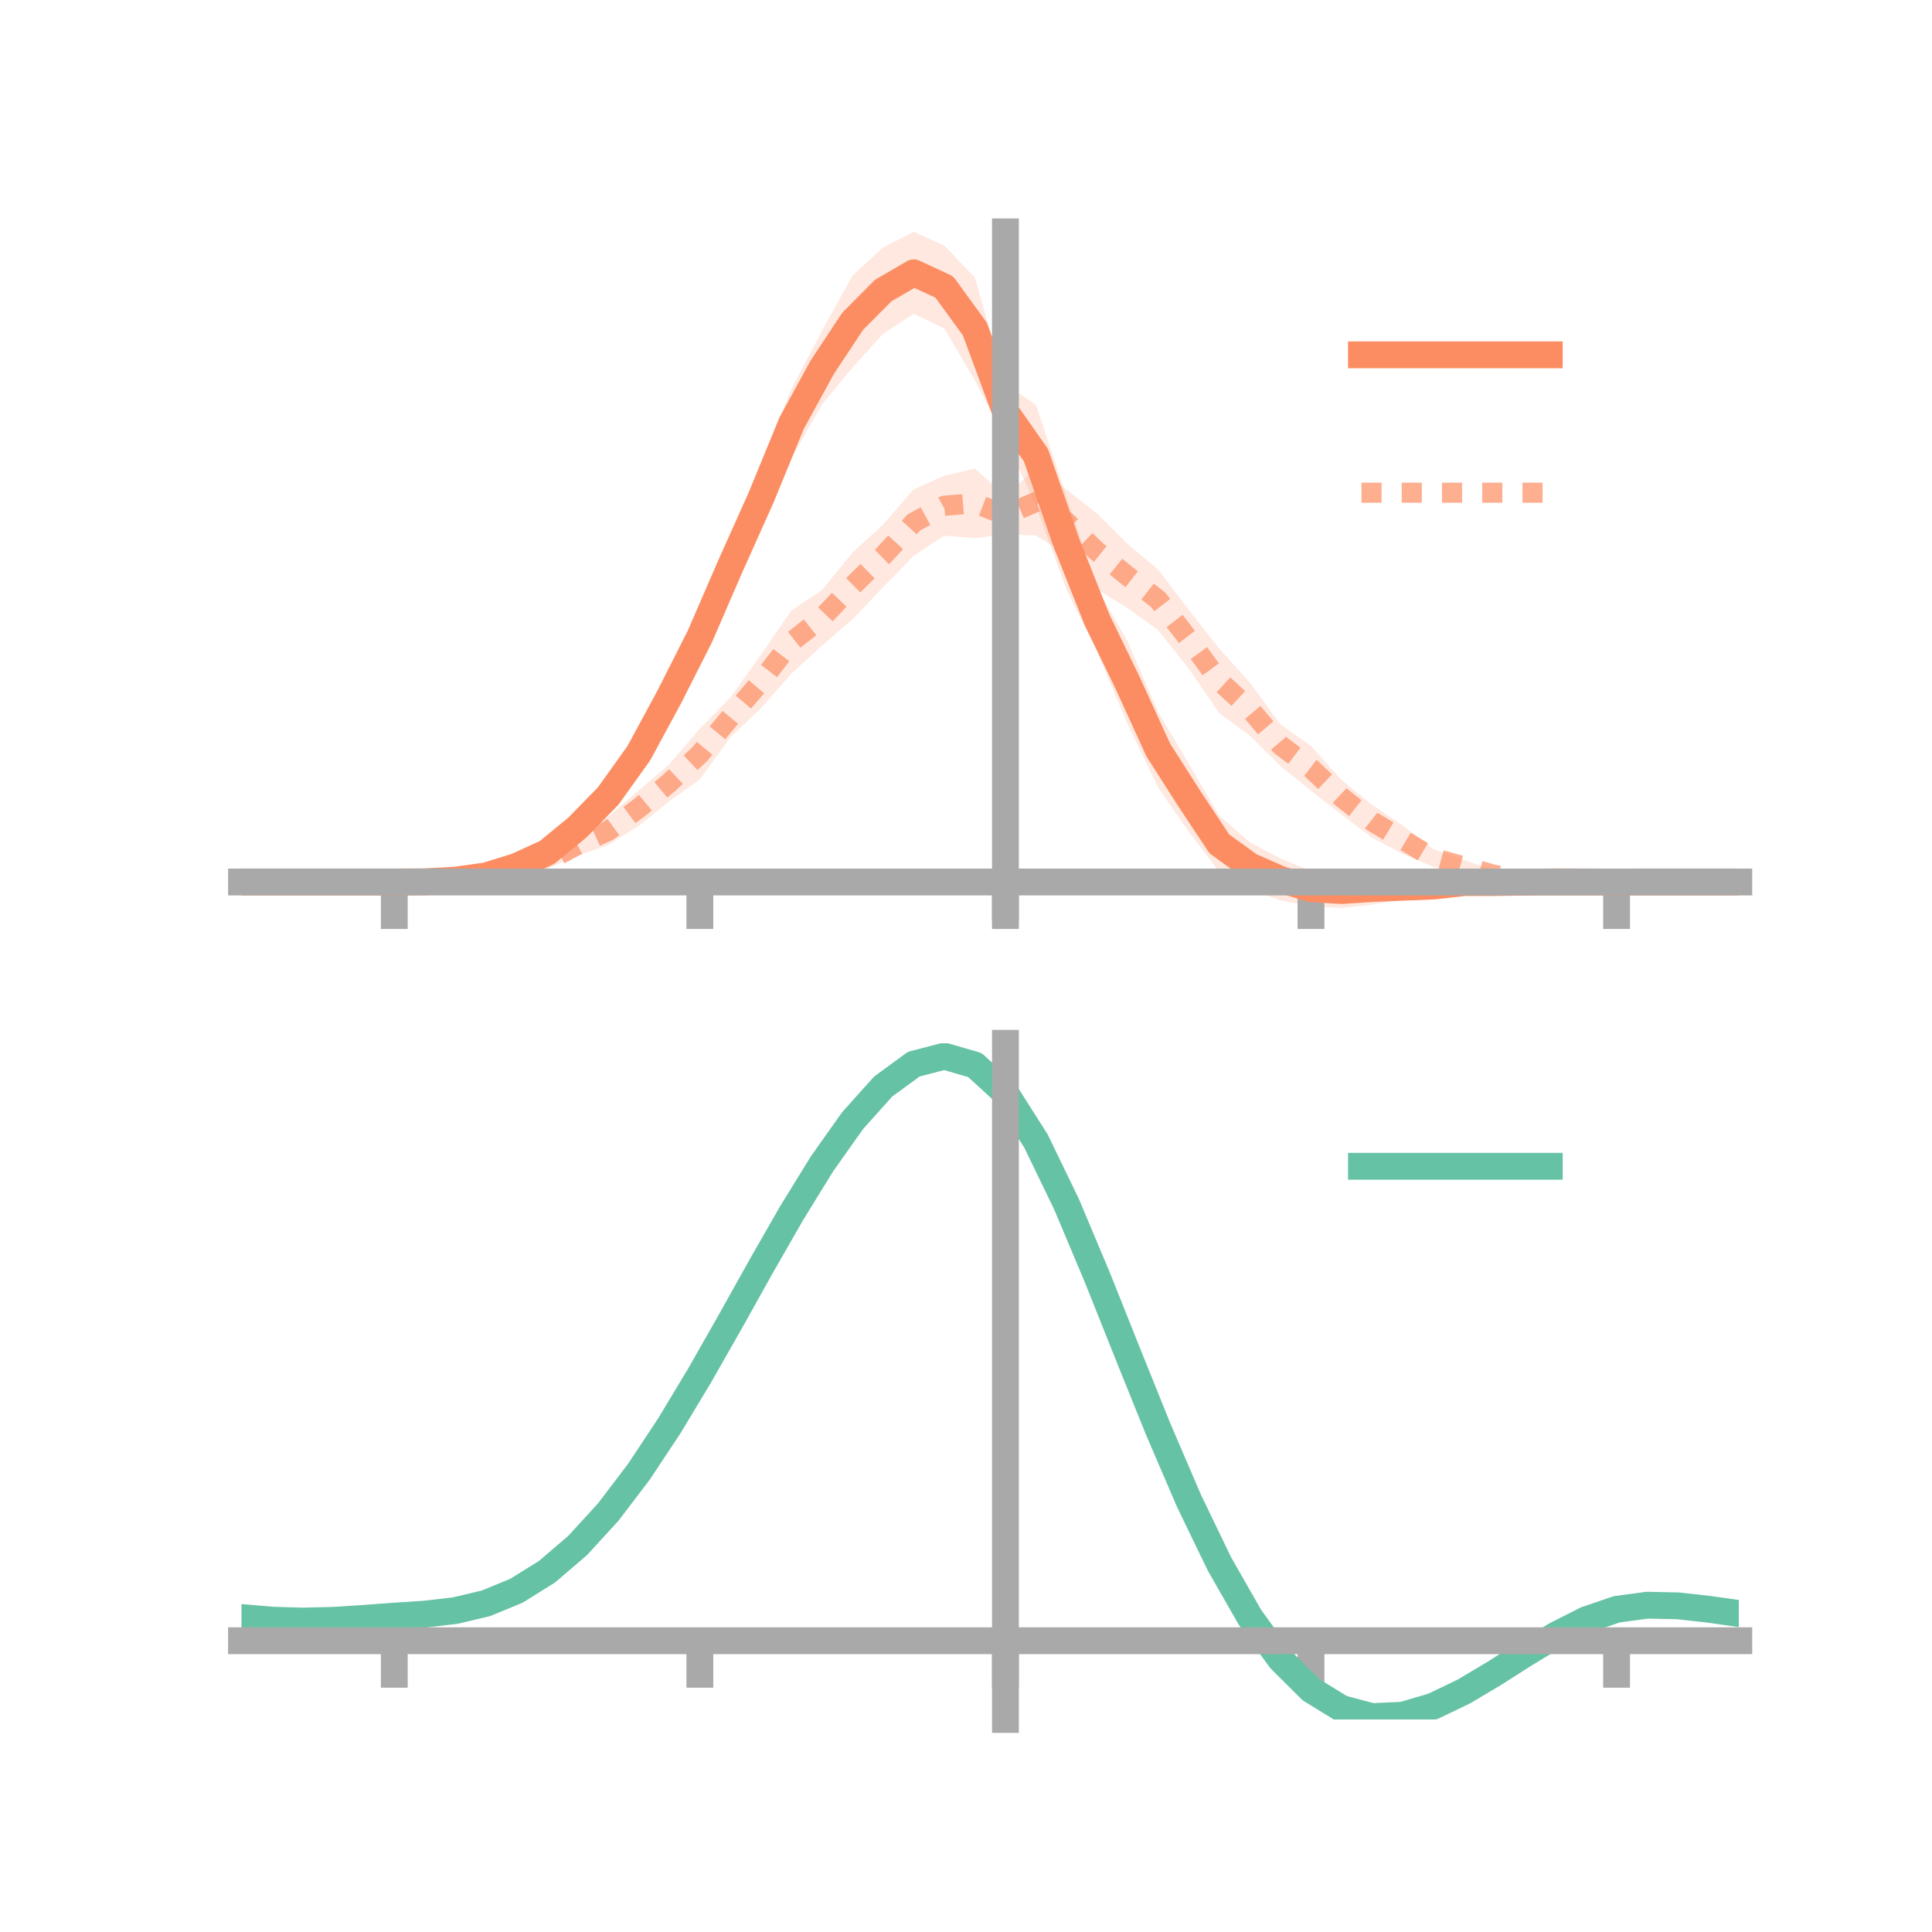 <?xml version="1.0" encoding="utf-8" standalone="no"?>
<!DOCTYPE svg PUBLIC "-//W3C//DTD SVG 1.1//EN"
  "http://www.w3.org/Graphics/SVG/1.1/DTD/svg11.dtd">
<!-- Created with matplotlib (https://matplotlib.org/) -->
<svg height="144pt" version="1.1" viewBox="0 0 144 144" width="144pt" xmlns="http://www.w3.org/2000/svg" xmlns:xlink="http://www.w3.org/1999/xlink">
 <defs>
  <style type="text/css">*{stroke-linecap:butt;stroke-linejoin:round;}</style>
 </defs>
 <g id="figure_1">
  <g id="patch_1">
   <path d="M 0 144 
L 144 144 
L 144 0 
L 0 0 
z
" style="fill:none;"/>
  </g>
  <g id="axes_1">
   <g id="patch_2">
    <path d="M 18 67.68 
L 129.6 67.68 
L 129.6 17.28 
L 18 17.28 
z
" style="fill:none;"/>
   </g>
   <g id="PolyCollection_1">
    <path clip-path="url(#p6ba8da0974)" d="M 18 65.74 
L 18 65.74 
L 20.278 65.74 
L 22.555 65.74 
L 24.833 65.74 
L 27.11 65.74 
L 29.388 65.74 
L 31.665 65.675 
L 33.943 65.44 
L 36.22 65.057 
L 38.498 64.122 
L 40.776 62.937 
L 43.053 60.972 
L 45.331 58.351 
L 47.608 54.75 
L 49.886 50.49 
L 52.163 45.567 
L 54.441 39.851 
L 56.718 34.706 
L 58.996 28.961 
L 61.273 24.649 
L 63.551 20.526 
L 65.829 18.443 
L 68.106 17.28 
L 70.384 18.302 
L 72.661 20.693 
L 74.939 28.644 
L 77.216 30.166 
L 79.494 37.033 
L 81.771 43.824 
L 84.049 47.819 
L 86.327 53.083 
L 88.604 56.93 
L 90.882 60.806 
L 93.159 62.782 
L 95.437 63.986 
L 97.714 64.924 
L 99.992 65.076 
L 102.269 65.021 
L 104.547 65.237 
L 106.824 65.377 
L 109.102 65.234 
L 111.38 65.394 
L 113.657 65.52 
L 115.935 65.587 
L 118.212 65.687 
L 120.49 65.74 
L 122.767 65.74 
L 125.045 65.74 
L 127.322 65.74 
L 129.6 65.74 
L 129.6 65.74 
L 129.6 65.74 
L 127.322 65.74 
L 125.045 65.74 
L 122.767 65.74 
L 120.49 65.741 
L 118.212 65.793 
L 115.935 65.875 
L 113.657 65.984 
L 111.38 66.167 
L 109.102 66.339 
L 106.824 66.709 
L 104.547 67.024 
L 102.269 67.427 
L 99.992 67.68 
L 97.714 67.549 
L 95.437 67.107 
L 93.159 66.306 
L 90.882 64.987 
L 88.604 61.997 
L 86.327 58.701 
L 84.049 53.988 
L 81.771 48.583 
L 79.494 43.951 
L 77.216 37.695 
L 74.939 32.725 
L 72.661 28.357 
L 70.384 24.483 
L 68.106 23.385 
L 65.829 24.872 
L 63.551 27.372 
L 61.273 30.139 
L 58.996 34.151 
L 56.718 39.506 
L 54.441 44.52 
L 52.163 49.312 
L 49.886 53.395 
L 47.608 57.55 
L 45.331 60.306 
L 43.053 62.352 
L 40.776 64.133 
L 38.498 65.036 
L 36.22 65.514 
L 33.943 65.763 
L 31.665 65.774 
L 29.388 65.74 
L 27.11 65.74 
L 24.833 65.74 
L 22.555 65.74 
L 20.278 65.74 
L 18 65.74 
z
" style="fill:#fc8d62;fill-opacity:0.2;"/>
   </g>
   <g id="PolyCollection_2">
    <path clip-path="url(#p6ba8da0974)" d="M 18 65.74 
L 18 65.74 
L 20.278 65.74 
L 22.555 65.74 
L 24.833 65.74 
L 27.11 65.74 
L 29.388 65.74 
L 31.665 65.672 
L 33.943 65.411 
L 36.22 65.018 
L 38.498 64.443 
L 40.776 63.649 
L 43.053 62.155 
L 45.331 60.868 
L 47.608 58.913 
L 49.886 56.964 
L 52.163 54.31 
L 54.441 51.978 
L 56.718 48.801 
L 58.996 45.495 
L 61.273 43.975 
L 63.551 41.177 
L 65.829 39.093 
L 68.106 36.468 
L 70.384 35.463 
L 72.661 34.928 
L 74.939 36.967 
L 77.216 34.912 
L 79.494 36.49 
L 81.771 38.285 
L 84.049 40.549 
L 86.327 42.456 
L 88.604 45.459 
L 90.882 48.358 
L 93.159 50.876 
L 95.437 53.993 
L 97.714 55.597 
L 99.992 58.139 
L 102.269 59.996 
L 104.547 61.52 
L 106.824 63.289 
L 109.102 64.097 
L 111.38 64.867 
L 113.657 65.259 
L 115.935 65.574 
L 118.212 65.693 
L 120.49 65.74 
L 122.767 65.74 
L 125.045 65.74 
L 127.322 65.74 
L 129.6 65.74 
L 129.6 65.74 
L 129.6 65.74 
L 127.322 65.74 
L 125.045 65.74 
L 122.767 65.74 
L 120.49 65.741 
L 118.212 65.784 
L 115.935 65.867 
L 113.657 65.82 
L 111.38 65.55 
L 109.102 65.056 
L 106.824 64.604 
L 104.547 63.646 
L 102.269 62.439 
L 99.992 60.713 
L 97.714 58.94 
L 95.437 57.097 
L 93.159 54.832 
L 90.882 53.158 
L 88.604 49.837 
L 86.327 46.966 
L 84.049 45.324 
L 81.771 43.927 
L 79.494 41.332 
L 77.216 39.91 
L 74.939 39.824 
L 72.661 40.105 
L 70.384 39.926 
L 68.106 41.42 
L 65.829 43.757 
L 63.551 46.147 
L 61.273 48.114 
L 58.996 50.195 
L 56.718 52.788 
L 54.441 54.945 
L 52.163 58.093 
L 49.886 59.719 
L 47.608 61.556 
L 45.331 62.983 
L 43.053 63.78 
L 40.776 64.746 
L 38.498 65.173 
L 36.22 65.59 
L 33.943 65.737 
L 31.665 65.777 
L 29.388 65.74 
L 27.11 65.74 
L 24.833 65.74 
L 22.555 65.74 
L 20.278 65.74 
L 18 65.74 
z
" style="fill:#fc8d62;fill-opacity:0.2;"/>
   </g>
   <g id="matplotlib.axis_1">
    <g id="xtick_1">
     <g id="line2d_1">
      <defs>
       <path d="M 0 0 
L 0 3.5 
" id="m77cb883306" style="stroke:#a9a9a9;stroke-width:2;"/>
      </defs>
      <g>
       <use style="fill:#a9a9a9;stroke:#a9a9a9;stroke-width:2;" x="29.388" xlink:href="#m77cb883306" y="65.74"/>
      </g>
     </g>
    </g>
    <g id="xtick_2">
     <g id="line2d_2">
      <g>
       <use style="fill:#a9a9a9;stroke:#a9a9a9;stroke-width:2;" x="52.163" xlink:href="#m77cb883306" y="65.74"/>
      </g>
     </g>
    </g>
    <g id="xtick_3">
     <g id="line2d_3">
      <g>
       <use style="fill:#a9a9a9;stroke:#a9a9a9;stroke-width:2;" x="74.939" xlink:href="#m77cb883306" y="65.74"/>
      </g>
     </g>
    </g>
    <g id="xtick_4">
     <g id="line2d_4">
      <g>
       <use style="fill:#a9a9a9;stroke:#a9a9a9;stroke-width:2;" x="97.714" xlink:href="#m77cb883306" y="65.74"/>
      </g>
     </g>
    </g>
    <g id="xtick_5">
     <g id="line2d_5">
      <g>
       <use style="fill:#a9a9a9;stroke:#a9a9a9;stroke-width:2;" x="120.49" xlink:href="#m77cb883306" y="65.74"/>
      </g>
     </g>
    </g>
   </g>
   <g id="matplotlib.axis_2"/>
   <g id="line2d_6">
    <path clip-path="url(#p6ba8da0974)" d="M 18 65.74 
L 20.278 65.74 
L 22.555 65.74 
L 24.833 65.74 
L 27.11 65.74 
L 29.388 65.74 
L 31.665 65.725 
L 33.943 65.601 
L 36.22 65.285 
L 38.498 64.579 
L 40.776 63.535 
L 43.053 61.662 
L 45.331 59.329 
L 47.608 56.15 
L 49.886 51.942 
L 52.163 47.439 
L 54.441 42.185 
L 56.718 37.106 
L 58.996 31.556 
L 61.273 27.394 
L 63.551 23.949 
L 65.829 21.657 
L 68.106 20.333 
L 70.384 21.392 
L 72.661 24.525 
L 74.939 30.684 
L 77.216 33.93 
L 79.494 40.492 
L 81.771 46.204 
L 84.049 50.903 
L 86.327 55.892 
L 88.604 59.463 
L 90.882 62.897 
L 93.159 64.544 
L 95.437 65.547 
L 97.714 66.237 
L 99.992 66.378 
L 102.269 66.224 
L 104.547 66.131 
L 106.824 66.043 
L 109.102 65.787 
L 111.38 65.781 
L 113.657 65.752 
L 115.935 65.731 
L 118.212 65.74 
L 120.49 65.741 
L 122.767 65.74 
L 125.045 65.74 
L 127.322 65.74 
L 129.6 65.74 
" style="fill:none;stroke:#fc8d62;stroke-linecap:square;stroke-width:2;"/>
   </g>
   <g id="line2d_7">
    <path clip-path="url(#p6ba8da0974)" d="M 18 65.74 
L 20.278 65.74 
L 22.555 65.74 
L 24.833 65.74 
L 27.11 65.74 
L 29.388 65.74 
L 31.665 65.724 
L 33.943 65.574 
L 36.22 65.304 
L 38.498 64.808 
L 40.776 64.198 
L 43.053 62.968 
L 45.331 61.926 
L 47.608 60.235 
L 49.886 58.341 
L 52.163 56.201 
L 54.441 53.461 
L 56.718 50.794 
L 58.996 47.845 
L 61.273 46.044 
L 63.551 43.662 
L 65.829 41.425 
L 68.106 38.944 
L 70.384 37.695 
L 72.661 37.516 
L 74.939 38.396 
L 77.216 37.411 
L 79.494 38.911 
L 81.771 41.106 
L 84.049 42.937 
L 86.327 44.711 
L 88.604 47.648 
L 90.882 50.758 
L 93.159 52.854 
L 95.437 55.545 
L 97.714 57.269 
L 99.992 59.426 
L 102.269 61.217 
L 104.547 62.583 
L 106.824 63.947 
L 109.102 64.576 
L 111.38 65.208 
L 113.657 65.54 
L 115.935 65.721 
L 118.212 65.738 
L 120.49 65.741 
L 122.767 65.74 
L 125.045 65.74 
L 127.322 65.74 
L 129.6 65.74 
" style="fill:none;stroke:#fc8d62;stroke-dasharray:1.5,1.5;stroke-dashoffset:0;stroke-opacity:0.7;stroke-width:1.5;"/>
   </g>
   <g id="patch_3">
    <path d="M 74.939 67.68 
L 74.939 17.28 
" style="fill:none;stroke:#a9a9a9;stroke-linecap:square;stroke-linejoin:miter;stroke-width:2;"/>
   </g>
   <g id="patch_4">
    <path d="M 129.6 67.68 
L 129.6 17.28 
" style="fill:none;"/>
   </g>
   <g id="patch_5">
    <path d="M 18 65.74 
L 129.6 65.74 
" style="fill:none;stroke:#a9a9a9;stroke-linecap:square;stroke-linejoin:miter;stroke-width:2;"/>
   </g>
   <g id="patch_6">
    <path d="M 18 17.28 
L 129.6 17.28 
" style="fill:none;"/>
   </g>
   <g id="legend_1">
    <g id="line2d_8">
     <path d="M 101.475 26.449 
L 115.475 26.449 
" style="fill:none;stroke:#fc8d62;stroke-linecap:square;stroke-width:2;"/>
    </g>
    <g id="line2d_9"/>
    <g id="text_1">
     <!--   -->
     <g transform="translate(121.075 28.899)scale(0.07 -0.07)">
      <defs>
       <path id="DejaVuSans-32"/>
      </defs>
      <use xlink:href="#DejaVuSans-32"/>
     </g>
    </g>
    <g id="line2d_10">
     <path d="M 101.475 36.724 
L 115.475 36.724 
" style="fill:none;stroke:#fc8d62;stroke-dasharray:1.5,1.5;stroke-dashoffset:0;stroke-opacity:0.7;stroke-width:1.5;"/>
    </g>
    <g id="line2d_11"/>
    <g id="text_2">
     <!--   -->
     <g transform="translate(121.075 39.174)scale(0.07 -0.07)">
      <use xlink:href="#DejaVuSans-32"/>
     </g>
    </g>
   </g>
  </g>
  <g id="axes_2">
   <g id="patch_7">
    <path d="M 18 128.16 
L 129.6 128.16 
L 129.6 77.76 
L 18 77.76 
z
" style="fill:none;"/>
   </g>
   <g id="PolyCollection_3">
    <path clip-path="url(#pc3307ec359)" d="M 18 120.6 
L 18 120.517 
L 20.278 120.725 
L 22.555 120.796 
L 24.833 120.733 
L 27.11 120.579 
L 29.388 120.403 
L 31.665 120.249 
L 33.943 119.978 
L 36.22 119.431 
L 38.498 118.481 
L 40.776 117.037 
L 43.053 115.049 
L 45.331 112.506 
L 47.608 109.441 
L 49.886 105.921 
L 52.163 102.046 
L 54.441 97.946 
L 56.718 93.774 
L 58.996 89.706 
L 61.273 85.931 
L 63.551 82.648 
L 65.829 80.058 
L 68.106 78.364 
L 70.384 77.76 
L 72.661 78.432 
L 74.939 80.547 
L 77.216 84.184 
L 79.494 88.966 
L 81.771 94.458 
L 84.049 100.253 
L 86.327 105.995 
L 88.604 111.385 
L 90.882 116.187 
L 93.159 120.235 
L 95.437 123.423 
L 97.714 125.713 
L 99.992 127.124 
L 102.269 127.729 
L 104.547 127.634 
L 106.824 126.973 
L 109.102 125.898 
L 111.38 124.567 
L 113.657 123.143 
L 115.935 121.783 
L 118.212 120.642 
L 120.49 119.869 
L 122.767 119.562 
L 125.045 119.614 
L 127.322 119.874 
L 129.6 120.21 
L 129.6 120.318 
L 129.6 120.318 
L 127.322 120.006 
L 125.045 119.764 
L 122.767 119.722 
L 120.49 120.034 
L 118.212 120.819 
L 115.935 121.992 
L 113.657 123.399 
L 111.38 124.877 
L 109.102 126.257 
L 106.824 127.37 
L 104.547 128.054 
L 102.269 128.16 
L 99.992 127.564 
L 97.714 126.173 
L 95.437 123.933 
L 93.159 120.835 
L 90.882 116.915 
L 88.604 112.27 
L 86.327 107.055 
L 84.049 101.495 
L 81.771 95.878 
L 79.494 90.55 
L 77.216 85.908 
L 74.939 82.378 
L 72.661 80.331 
L 70.384 79.684 
L 68.106 80.27 
L 65.829 81.904 
L 63.551 84.395 
L 61.273 87.545 
L 58.996 91.16 
L 56.718 95.049 
L 54.441 99.03 
L 52.163 102.938 
L 49.886 106.629 
L 47.608 109.982 
L 45.331 112.904 
L 43.053 115.335 
L 40.776 117.246 
L 38.498 118.646 
L 36.22 119.573 
L 33.943 120.108 
L 31.665 120.369 
L 29.388 120.511 
L 27.11 120.67 
L 24.833 120.806 
L 22.555 120.856 
L 20.278 120.789 
L 18 120.6 
z
" style="fill:#66c2a5;fill-opacity:0.2;"/>
   </g>
   <g id="matplotlib.axis_3">
    <g id="xtick_6">
     <g id="line2d_12">
      <g>
       <use style="fill:#a9a9a9;stroke:#a9a9a9;stroke-width:2;" x="29.388" xlink:href="#m77cb883306" y="122.291"/>
      </g>
     </g>
    </g>
    <g id="xtick_7">
     <g id="line2d_13">
      <g>
       <use style="fill:#a9a9a9;stroke:#a9a9a9;stroke-width:2;" x="52.163" xlink:href="#m77cb883306" y="122.291"/>
      </g>
     </g>
    </g>
    <g id="xtick_8">
     <g id="line2d_14">
      <g>
       <use style="fill:#a9a9a9;stroke:#a9a9a9;stroke-width:2;" x="74.939" xlink:href="#m77cb883306" y="122.291"/>
      </g>
     </g>
    </g>
    <g id="xtick_9">
     <g id="line2d_15">
      <g>
       <use style="fill:#a9a9a9;stroke:#a9a9a9;stroke-width:2;" x="97.714" xlink:href="#m77cb883306" y="122.291"/>
      </g>
     </g>
    </g>
    <g id="xtick_10">
     <g id="line2d_16">
      <g>
       <use style="fill:#a9a9a9;stroke:#a9a9a9;stroke-width:2;" x="120.49" xlink:href="#m77cb883306" y="122.291"/>
      </g>
     </g>
    </g>
   </g>
   <g id="matplotlib.axis_4"/>
   <g id="line2d_17">
    <path clip-path="url(#pc3307ec359)" d="M 18 120.559 
L 20.278 120.757 
L 22.555 120.826 
L 24.833 120.77 
L 27.11 120.624 
L 29.388 120.457 
L 31.665 120.309 
L 33.943 120.043 
L 36.22 119.502 
L 38.498 118.563 
L 40.776 117.142 
L 43.053 115.192 
L 45.331 112.705 
L 47.608 109.712 
L 49.886 106.275 
L 52.163 102.492 
L 54.441 98.488 
L 56.718 94.411 
L 58.996 90.433 
L 61.273 86.738 
L 63.551 83.521 
L 65.829 80.981 
L 68.106 79.317 
L 70.384 78.722 
L 72.661 79.382 
L 74.939 81.463 
L 77.216 85.046 
L 79.494 89.758 
L 81.771 95.168 
L 84.049 100.874 
L 86.327 106.525 
L 88.604 111.827 
L 90.882 116.551 
L 93.159 120.535 
L 95.437 123.678 
L 97.714 125.943 
L 99.992 127.344 
L 102.269 127.944 
L 104.547 127.844 
L 106.824 127.172 
L 109.102 126.077 
L 111.38 124.722 
L 113.657 123.271 
L 115.935 121.888 
L 118.212 120.731 
L 120.49 119.951 
L 122.767 119.642 
L 125.045 119.689 
L 127.322 119.94 
L 129.6 120.264 
" style="fill:none;stroke:#66c2a5;stroke-linecap:square;stroke-width:2;"/>
   </g>
   <g id="patch_8">
    <path d="M 74.939 128.16 
L 74.939 77.76 
" style="fill:none;stroke:#a9a9a9;stroke-linecap:square;stroke-linejoin:miter;stroke-width:2;"/>
   </g>
   <g id="patch_9">
    <path d="M 129.6 128.16 
L 129.6 77.76 
" style="fill:none;"/>
   </g>
   <g id="patch_10">
    <path d="M 18 122.291 
L 129.6 122.291 
" style="fill:none;stroke:#a9a9a9;stroke-linecap:square;stroke-linejoin:miter;stroke-width:2;"/>
   </g>
   <g id="patch_11">
    <path d="M 18 77.76 
L 129.6 77.76 
" style="fill:none;"/>
   </g>
   <g id="legend_2">
    <g id="line2d_18">
     <path d="M 101.475 86.929 
L 115.475 86.929 
" style="fill:none;stroke:#66c2a5;stroke-linecap:square;stroke-width:2;"/>
    </g>
    <g id="line2d_19"/>
    <g id="text_3">
     <!--   -->
     <g transform="translate(121.075 89.379)scale(0.07 -0.07)">
      <use xlink:href="#DejaVuSans-32"/>
     </g>
    </g>
   </g>
  </g>
 </g>
 <defs>
  <clipPath id="p6ba8da0974">
   <rect height="50.4" width="111.6" x="18" y="17.28"/>
  </clipPath>
  <clipPath id="pc3307ec359">
   <rect height="50.4" width="111.6" x="18" y="77.76"/>
  </clipPath>
 </defs>
</svg>
